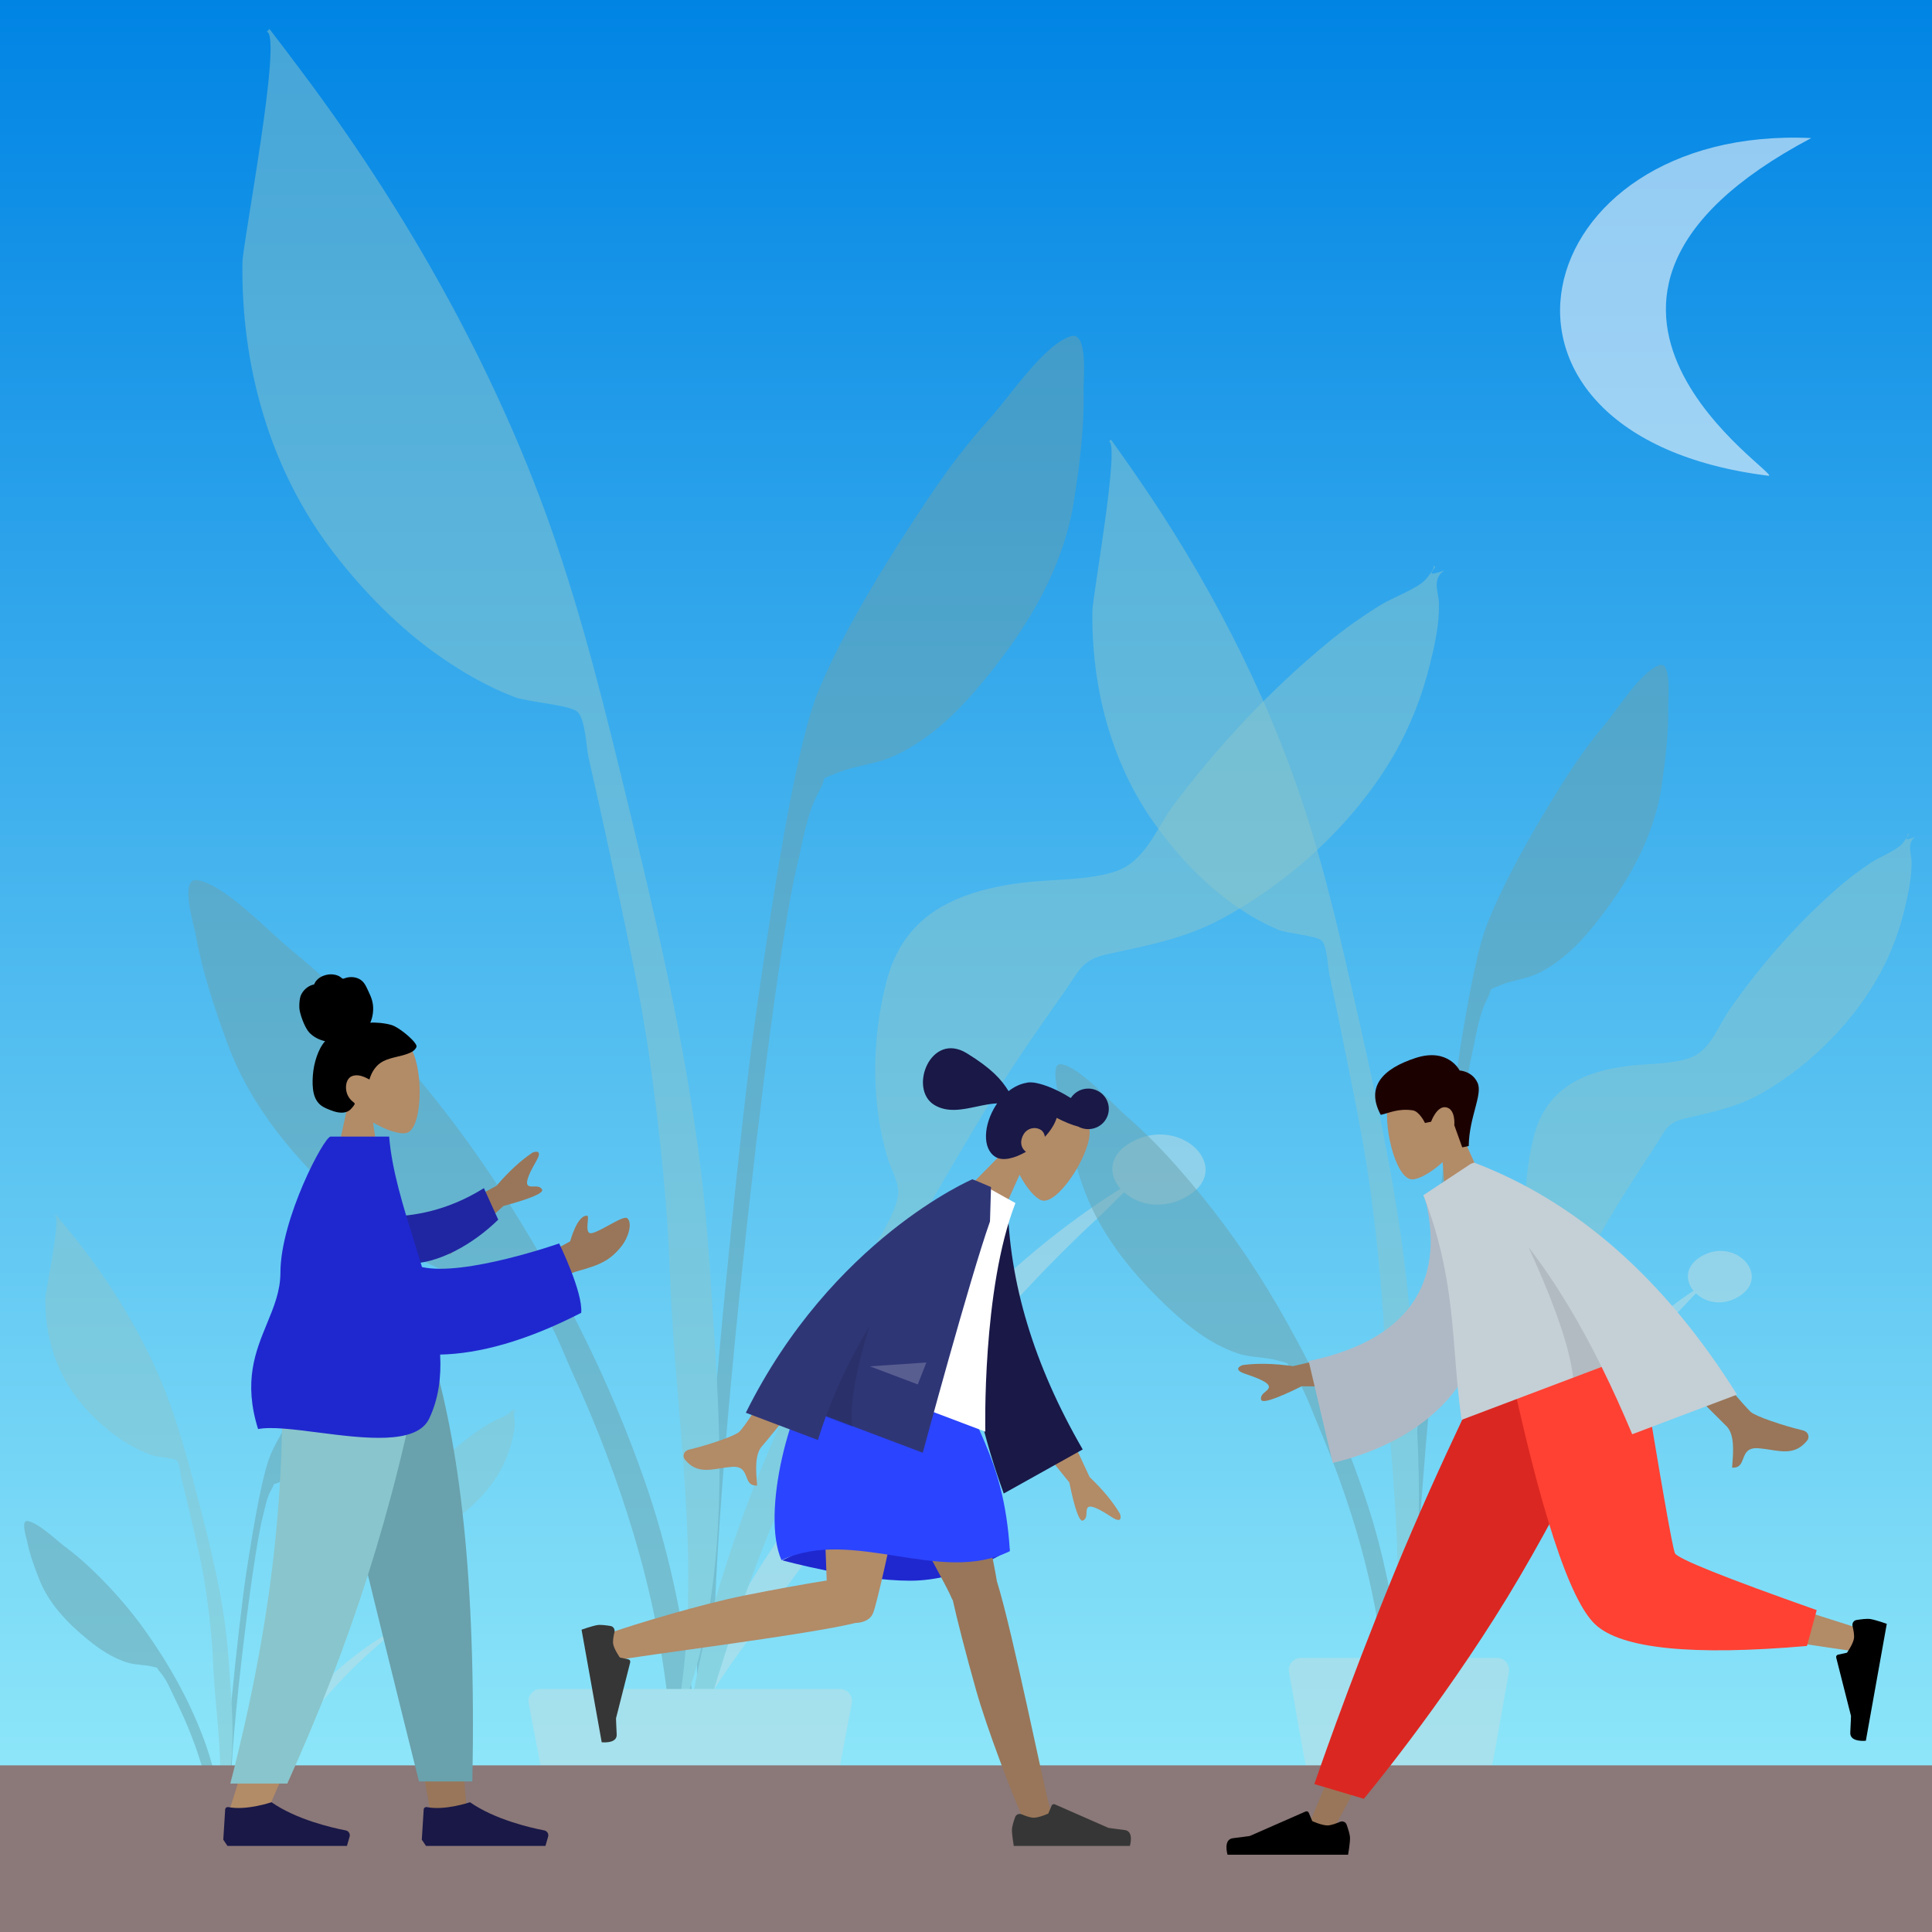 <svg width="800" height="800" viewBox="0 0 800 800" fill="none" xmlns="http://www.w3.org/2000/svg">
<rect x="0" y="0" width="800" height="800" fill="#333333" stroke="none"/>
<g clip-path="url(#clip0_814_337)">
<rect width="800" height="800" fill="white"/>
<rect width="800" height="800" fill="url(#paint0_linear_814_337)"/>
<g opacity="0.5">
<path fill-rule="evenodd" clip-rule="evenodd" d="M410.17 172.928C418.002 164.276 432.537 142.301 443.561 139.209C450.661 137.218 448.591 157.817 448.678 161.745C449.02 176.942 447.11 192.042 444.752 207.111C440.504 234.288 426.612 258.491 407.559 281.621C397.755 293.523 386.255 305.57 370.327 312.996C362.995 316.416 354.173 316.988 346.933 319.935C338.5 323.365 343.093 320.592 339.293 327.4C334.015 336.852 332.327 349.047 329.885 359.132C318.674 405.431 291.531 650.18 296.236 697.275C296.654 701.449 289.142 702.447 288.767 697.351C286.773 670.331 304.022 483.218 312.724 422.026C321.427 360.835 330.233 306.775 339.063 285.605C349.775 259.921 369.122 229.034 385.227 205.082C392.708 193.955 400.862 183.211 410.17 172.928Z" fill="#69A1AC"/>
<path fill-rule="evenodd" clip-rule="evenodd" d="M468.305 473.044C488.686 461.451 510.747 483.33 492.304 494.924C482.109 501.333 471.45 499.053 465.45 493.713C461.554 497.391 457.908 501.238 454.405 504.487C443.732 514.387 433.644 524.524 424.003 534.897C403.974 556.446 386.811 579.213 368.865 601.563C351.155 623.622 333.586 645.793 317.534 668.41C303.935 687.573 285.81 710.116 281.154 731.124C288.218 686.57 315.023 643.746 346.942 604.469C378.602 565.514 414.936 522.971 463.957 492.229C458.968 486.544 458.829 478.43 468.305 473.044Z" fill="#C1DEE2"/>
<path fill-rule="evenodd" clip-rule="evenodd" d="M81.566 364.397C92.971 366.126 111.607 386.115 121.008 393.731C132.18 402.781 142.317 412.428 151.871 422.535C172.441 444.291 190.836 467.422 206.479 491.543C231.98 530.865 252.41 571.231 267.237 614.051C276.313 640.263 282.189 667.43 285.672 694.408C286.33 699.495 293.215 738.722 283.294 739.779C274.372 740.731 277.127 709.994 276.697 705.813C271.831 658.643 257.255 612.747 236.979 568.288C232.563 558.602 228.46 546.74 221.397 538.024C216.311 531.746 221.361 533.936 212.422 531.56C204.747 529.519 196.003 530.017 188.143 527.519C171.07 522.094 157.399 511.563 145.415 500.97C122.127 480.383 103.672 458.111 94.052 431.732C88.716 417.106 83.812 402.394 81.091 387.316C80.387 383.418 74.22 363.284 81.566 364.397Z" fill="#69A1AC"/>
<path fill-rule="evenodd" clip-rule="evenodd" d="M126.573 31.806C169.533 89.531 204.836 152.939 227.632 217.162C241.443 256.074 251.102 296.004 260.698 335.645C275.557 397.024 289.612 458.399 293.609 520.868C297.632 583.7 305.585 656.169 279.03 716.686C292.294 655.245 279.666 589.846 277.43 528.023C276.362 498.51 273.265 469.286 269.203 439.945C265.262 411.483 258.822 383.157 252.825 354.919C249.904 341.166 246.837 327.435 243.713 313.71C242.781 309.616 242.387 297.465 239.034 294.668C235.66 291.852 218.445 290.705 213.04 288.639C202.156 284.478 191.919 278.567 182.858 272.322C165.49 260.35 150.38 244.707 138.453 229.287C110.86 193.606 99.828 150.064 100.385 108.741C100.492 100.719 117.146 14.325 110.457 13.135C110.86 12.77 111.241 12.392 111.6 12C116.664 18.569 121.633 25.182 126.573 31.806Z" fill="#89C5CC"/>
<path fill-rule="evenodd" clip-rule="evenodd" d="M590.258 240.001C590.921 239.26 595.235 234.108 593.063 234.438C597.486 233.767 586.979 240.119 598 236.222C592.767 240.051 595.787 245.025 595.857 250.178C595.971 258.546 594.164 266.844 592.13 275.032C588.916 287.974 584.128 300.557 577.179 312.595C562.032 338.828 536.311 364.082 505.776 380.482C490.702 388.58 475.929 391.337 458.737 395.065C447.877 397.42 447.016 401.772 441.252 409.936C429.251 426.941 417.465 443.885 406.881 461.463C394.244 482.454 381.976 503.467 370.404 524.827C331.42 596.777 299.691 671.319 283.028 748.462C282.62 703.001 296.193 656.181 313.315 612.85C325.787 581.28 342.023 550.848 359.341 520.723C363.537 513.425 369.897 504.037 371.679 495.98C372.926 490.335 369.112 484.906 367.365 478.959C360.555 455.8 361.043 429.855 367.022 406.573C373.616 380.9 392.683 368.984 424.938 365.347C436.734 364.017 451.727 364.505 462.543 360.608C474.328 356.364 479.189 342.416 485.89 333.462C503.889 309.41 525.274 286.342 549.83 266.076C556.63 260.465 563.942 255.287 571.699 250.488C576.591 247.461 586.924 243.731 590.258 240.001Z" fill="#89C5CC"/>
<path fill-rule="evenodd" clip-rule="evenodd" d="M218.916 705.298C218.329 702.217 220.691 699.363 223.828 699.363H347.802C350.938 699.363 353.3 702.217 352.714 705.298L341.821 762.524C340.025 771.959 331.777 778.785 322.174 778.785H249.456C239.852 778.785 231.604 771.959 229.809 762.524L218.916 705.298Z" fill="#C1DEE2"/>
</g>
<g opacity="0.5">
<path fill-rule="evenodd" clip-rule="evenodd" d="M664.408 300.114C669.771 293.763 679.721 277.635 687.268 275.366C692.129 273.904 690.712 289.023 690.772 291.906C691.006 303.06 689.698 314.143 688.084 325.203C685.176 345.149 675.665 362.913 662.621 379.89C655.909 388.625 648.036 397.467 637.131 402.917C632.112 405.427 626.072 405.848 621.115 408.01C615.342 410.528 618.486 408.493 615.885 413.489C612.272 420.427 611.116 429.377 609.444 436.779C601.769 470.761 583.186 650.395 586.408 684.96C586.694 688.024 581.551 688.756 581.294 685.016C579.929 665.185 591.738 527.852 597.696 482.94C603.653 438.029 609.682 398.352 615.728 382.813C623.061 363.963 636.307 341.293 647.332 323.714C652.454 315.547 658.036 307.661 664.408 300.114Z" fill="#69A1AC"/>
<path fill-rule="evenodd" clip-rule="evenodd" d="M704.209 520.386C718.162 511.877 733.265 527.935 720.639 536.445C713.659 541.149 706.362 539.475 702.254 535.556C699.587 538.256 697.091 541.079 694.693 543.463C687.386 550.73 680.479 558.17 673.879 565.783C660.167 581.599 648.417 598.309 636.131 614.713C624.006 630.903 611.978 647.176 600.989 663.776C591.679 677.84 579.27 694.386 576.083 709.804C580.919 677.104 599.27 645.673 621.122 616.845C642.797 588.254 667.672 557.03 701.232 534.467C697.817 530.294 697.722 524.339 704.209 520.386Z" fill="#C1DEE2"/>
<path fill-rule="evenodd" clip-rule="evenodd" d="M439.441 440.643C447.249 441.912 460.008 456.583 466.444 462.173C474.093 468.815 481.032 475.895 487.573 483.314C501.655 499.281 514.249 516.258 524.959 533.962C542.417 562.823 556.404 592.45 566.555 623.877C572.768 643.116 576.791 663.055 579.176 682.855C579.626 686.59 584.339 715.38 577.547 716.156C571.439 716.854 573.326 694.295 573.031 691.226C569.7 656.606 559.721 622.921 545.839 590.289C542.816 583.181 540.007 574.474 535.172 568.077C531.69 563.47 535.147 565.076 529.028 563.333C523.773 561.834 517.786 562.201 512.406 560.367C500.717 556.385 491.358 548.656 483.153 540.881C467.21 525.771 454.575 509.425 447.99 490.064C444.336 479.329 440.979 468.531 439.116 457.464C438.634 454.604 434.412 439.826 439.441 440.643Z" fill="#69A1AC"/>
<path fill-rule="evenodd" clip-rule="evenodd" d="M470.254 196.537C499.665 238.904 523.834 285.443 539.44 332.58C548.895 361.139 555.508 390.446 562.078 419.54C572.25 464.59 581.872 509.636 584.609 555.486C587.363 601.601 592.808 654.79 574.628 699.207C583.709 654.112 575.064 606.112 573.533 560.737C572.801 539.076 570.681 517.627 567.901 496.092C565.202 475.202 560.794 454.412 556.688 433.687C554.688 423.593 552.588 413.514 550.45 403.441C549.811 400.436 549.542 391.518 547.246 389.465C544.936 387.399 533.151 386.556 529.45 385.04C521.999 381.986 514.991 377.648 508.788 373.064C496.897 364.277 486.552 352.796 478.387 341.478C459.496 315.291 451.944 283.332 452.325 253.004C452.399 247.115 463.8 183.706 459.221 182.833C459.497 182.565 459.757 182.288 460.003 182C463.47 186.821 466.872 191.675 470.254 196.537Z" fill="#89C5CC"/>
<path fill-rule="evenodd" clip-rule="evenodd" d="M787.7 349.343C788.154 348.799 791.107 345.018 789.62 345.26C792.648 344.768 785.455 349.43 793 346.569C789.417 349.38 791.485 353.031 791.533 356.813C791.611 362.954 790.374 369.045 788.981 375.054C786.781 384.553 783.503 393.789 778.745 402.624C768.375 421.877 750.767 440.413 729.862 452.45C719.542 458.393 709.428 460.417 697.658 463.153C690.224 464.881 689.634 468.076 685.688 474.068C677.472 486.549 669.403 498.984 662.157 511.886C653.506 527.292 645.107 542.715 637.185 558.392C610.495 611.201 588.773 665.91 577.365 722.53C577.086 689.164 586.378 654.8 598.1 622.997C606.639 599.826 617.754 577.49 629.61 555.38C632.483 550.024 636.837 543.134 638.057 537.22C638.911 533.077 636.299 529.092 635.104 524.727C630.442 507.73 630.775 488.687 634.869 471.599C639.383 452.756 652.437 444.011 674.519 441.342C682.595 440.365 692.859 440.723 700.264 437.863C708.332 434.748 711.66 424.511 716.248 417.939C728.57 400.286 743.211 383.356 760.022 368.481C764.677 364.363 769.683 360.563 774.994 357.041C778.343 354.818 785.418 352.081 787.7 349.343Z" fill="#89C5CC"/>
<path fill-rule="evenodd" clip-rule="evenodd" d="M533.743 692.366C533.199 689.303 535.555 686.492 538.666 686.492H619.881C622.992 686.492 625.347 689.303 624.804 692.366L618.427 728.28C616.732 737.827 608.432 744.783 598.735 744.783H559.811C550.114 744.783 541.814 737.827 540.119 728.28L533.743 692.366Z" fill="#C1DEE2"/>
</g>
<g opacity="0.5">
<path fill-rule="evenodd" clip-rule="evenodd" d="M140.313 560.926C143.386 557.811 149.088 549.901 153.412 548.788C156.198 548.072 155.386 555.486 155.42 556.9C155.554 562.37 154.805 567.806 153.88 573.23C152.213 583.012 146.763 591.724 139.289 600.049C135.442 604.334 130.931 608.67 124.682 611.343C121.806 612.574 118.345 612.78 115.504 613.84C112.196 615.075 113.998 614.077 112.507 616.527C110.437 619.93 109.774 624.319 108.817 627.949C104.418 644.614 93.77 732.711 95.616 749.663C95.78 751.165 92.832 751.525 92.685 749.69C91.903 739.965 98.67 672.614 102.084 650.588C105.498 628.562 108.953 609.103 112.417 601.483C116.62 592.238 124.21 581.121 130.528 572.499C133.462 568.494 136.661 564.627 140.313 560.926Z" fill="#69A1AC"/>
<path fill-rule="evenodd" clip-rule="evenodd" d="M163.12 668.952C171.115 664.779 179.77 672.654 172.535 676.827C168.535 679.134 164.354 678.314 162 676.391C160.471 677.715 159.041 679.1 157.667 680.269C153.479 683.833 149.522 687.482 145.74 691.215C137.882 698.972 131.149 707.167 124.109 715.212C117.161 723.152 110.268 731.132 103.971 739.273C98.636 746.171 91.525 754.285 89.699 761.847C92.47 745.81 102.986 730.395 115.508 716.258C127.929 702.236 142.183 686.923 161.414 675.857C159.457 673.811 159.402 670.89 163.12 668.952Z" fill="#C1DEE2"/>
<path fill-rule="evenodd" clip-rule="evenodd" d="M11.399 629.845C15.873 630.467 23.184 637.662 26.872 640.403C31.255 643.661 35.232 647.133 38.98 650.771C47.05 658.602 54.267 666.928 60.403 675.61C70.408 689.764 78.422 704.294 84.239 719.707C87.8 729.142 90.105 738.92 91.471 748.631C91.729 750.462 94.43 764.582 90.538 764.962C87.038 765.305 88.119 754.241 87.95 752.736C86.041 735.758 80.323 719.238 72.369 703.234C70.636 699.748 69.026 695.478 66.256 692.341C64.26 690.081 66.241 690.869 62.735 690.014C59.724 689.28 56.293 689.459 53.21 688.56C46.512 686.607 41.149 682.816 36.447 679.003C27.311 671.593 20.071 663.577 16.297 654.081C14.204 648.817 12.28 643.521 11.213 638.094C10.936 636.691 8.517 629.444 11.399 629.845Z" fill="#69A1AC"/>
<path fill-rule="evenodd" clip-rule="evenodd" d="M29.056 510.129C45.909 530.907 59.759 553.731 68.702 576.848C74.12 590.854 77.909 605.226 81.674 619.495C87.503 641.589 93.017 663.68 94.585 686.166C96.163 708.782 99.284 734.867 88.866 756.65C94.07 734.534 89.115 710.994 88.238 688.741C87.819 678.118 86.604 667.599 85.011 657.038C83.464 646.793 80.938 636.597 78.585 626.433C77.439 621.483 76.236 616.54 75.011 611.6C74.645 610.126 74.49 605.753 73.175 604.746C71.851 603.732 65.098 603.319 62.977 602.575C58.708 601.078 54.691 598.95 51.137 596.702C44.323 592.393 38.395 586.762 33.717 581.212C22.891 568.369 18.563 552.696 18.782 537.822C18.824 534.934 25.357 503.837 22.733 503.409C22.891 503.277 23.041 503.141 23.182 503C25.168 505.364 27.117 507.745 29.056 510.129Z" fill="#89C5CC"/>
<path fill-rule="evenodd" clip-rule="evenodd" d="M210.963 585.068C211.223 584.802 212.915 582.947 212.063 583.066C213.798 582.825 209.676 585.111 214 583.708C211.947 585.086 213.132 586.877 213.159 588.732C213.204 591.744 212.495 594.731 211.697 597.678C210.436 602.336 208.558 606.865 205.832 611.198C199.889 620.641 189.799 629.731 177.82 635.634C171.906 638.549 166.111 639.541 159.366 640.883C155.106 641.731 154.768 643.297 152.507 646.236C147.799 652.357 143.175 658.456 139.023 664.783C134.065 672.339 129.252 679.902 124.713 687.591C109.419 713.489 96.971 740.32 90.434 768.088C90.274 751.724 95.599 734.871 102.316 719.275C107.209 707.911 113.578 696.957 120.372 686.114C122.019 683.487 124.513 680.108 125.212 677.207C125.702 675.175 124.205 673.221 123.52 671.081C120.849 662.745 121.04 653.406 123.386 645.025C125.972 635.784 133.453 631.495 146.106 630.186C150.734 629.708 156.616 629.883 160.859 628.481C165.483 626.953 167.39 621.932 170.019 618.709C177.08 610.052 185.469 601.749 195.103 594.454C197.77 592.434 200.639 590.571 203.682 588.843C205.601 587.754 209.655 586.411 210.963 585.068Z" fill="#89C5CC"/>
<path fill-rule="evenodd" clip-rule="evenodd" d="M66.087 756.43C65.443 753.326 67.813 750.415 70.983 750.415H112.072C115.241 750.415 117.611 753.326 116.967 756.43L115.591 763.065C113.665 772.347 105.488 779.002 96.008 779.002H87.046C77.567 779.002 69.389 772.347 67.463 763.065L66.087 756.43Z" fill="#C1DEE2"/>
</g>
<path d="M750 57.172C631.328 51.651 599.682 180.433 732.198 196.99C740.039 197.97 621.439 125.241 750 57.172Z" fill="#FFFDFD" fill-opacity="0.56"/>
<rect y="731" width="800" height="69" fill="#8B7878"/>
<path fill-rule="evenodd" clip-rule="evenodd" d="M154.489 464.813C160.152 468.175 165.716 469.799 168.328 469.136C174.877 467.473 175.479 443.873 170.411 434.57C165.344 425.266 139.293 421.211 137.98 439.645C137.524 446.042 140.251 451.752 144.281 456.411L137.056 489.582H158.043L154.489 464.813Z" fill="#B28B67"/>
<path fill-rule="evenodd" clip-rule="evenodd" d="M162.122 424.437C159.254 423.576 155.091 423.283 153.339 423.481C154.336 421.13 154.731 418.511 154.409 415.96C154.095 413.482 152.971 411.372 151.931 409.161C151.452 408.142 150.909 407.128 150.099 406.349C149.274 405.554 148.23 405.03 147.135 404.78C146.015 404.524 144.843 404.545 143.721 404.778C143.224 404.881 142.779 405.104 142.292 405.228C141.793 405.356 141.551 405.048 141.19 404.739C140.317 403.995 139.039 403.628 137.935 403.496C136.697 403.349 135.413 403.533 134.232 403.933C133.083 404.324 131.979 404.957 131.148 405.88C130.778 406.291 130.443 406.759 130.224 407.275C130.135 407.487 130.12 407.613 129.905 407.691C129.707 407.762 129.475 407.765 129.27 407.833C127.288 408.494 125.594 410.002 124.672 411.938C124.133 413.068 123.878 415.057 123.948 417.286C124.018 419.515 126.062 425.331 127.973 427.453C129.679 429.346 132.186 430.596 134.606 431.143C133 432.951 131.931 435.211 131.14 437.51C130.281 440.006 129.75 442.6 129.553 445.243C129.367 447.754 129.35 450.41 129.947 452.868C130.507 455.166 131.702 457.051 133.698 458.247C134.613 458.795 135.596 459.207 136.586 459.583C137.561 459.954 138.539 460.314 139.561 460.522C141.494 460.916 143.721 460.848 145.21 459.333C145.747 458.786 146.337 458.1 146.729 457.432C146.87 457.192 146.954 457.035 146.783 456.801C146.578 456.52 146.247 456.304 145.984 456.084C144.483 454.831 143.554 453.158 143.319 451.169C143.082 449.152 143.632 446.548 145.623 445.667C148.082 444.58 150.789 445.828 152.974 446.991C153.902 443.762 155.809 440.856 158.798 439.375C162.106 437.737 165.9 437.545 169.299 436.14C170.185 435.773 171.087 435.357 171.739 434.611C172.011 434.299 172.331 433.895 172.44 433.482C172.583 432.94 172.228 432.486 171.954 432.064C170.5 429.824 164.989 425.298 162.122 424.437Z" fill="black"/>
<path fill-rule="evenodd" clip-rule="evenodd" d="M130.934 558.49L162.967 667.218L178.034 748.852H193.157L178.061 558.49H130.934Z" fill="#997659"/>
<path fill-rule="evenodd" clip-rule="evenodd" d="M116.538 558.49C118.773 614.974 117.892 645.781 117.392 650.913C116.891 656.045 114.051 690.414 94.699 750.574H110.427C136.057 692.86 145.004 658.491 147.943 650.913C150.883 643.334 159.564 612.527 172.239 558.49H116.538Z" fill="#B28B67"/>
<path fill-rule="evenodd" clip-rule="evenodd" d="M130.247 558.49C138.579 595.904 152.99 655.625 173.481 737.654H195.599C197.233 653.459 190.283 598.045 178.248 558.49H130.247Z" fill="#69A1AC"/>
<path fill-rule="evenodd" clip-rule="evenodd" d="M116.427 558.49C118.616 614.974 112.942 670.62 95.369 738.533H118.969C144.645 681.681 163.048 626.309 175.625 558.49H116.427Z" fill="#89C5CC"/>
<path fill-rule="evenodd" clip-rule="evenodd" d="M92.457 761.772L93.246 749.233C93.287 748.595 93.906 748.158 94.534 748.283C102.1 749.792 112.418 746.268 112.418 746.268C122.757 753.482 137.584 756.86 143.162 757.931C144.348 758.159 145.1 759.357 144.765 760.518L143.661 764.356H112.418H94.192L92.457 761.772Z" fill="#191847"/>
<path fill-rule="evenodd" clip-rule="evenodd" d="M174.659 761.772L175.448 749.233C175.488 748.595 176.108 748.158 176.735 748.283C184.302 749.792 194.619 746.268 194.619 746.268C204.959 753.482 219.786 756.86 225.363 757.931C226.55 758.159 227.301 759.357 226.967 760.518L225.862 764.356H194.619H176.394L174.659 761.772Z" fill="#191847"/>
<path fill-rule="evenodd" clip-rule="evenodd" d="M205.57 491.037L175.217 507.412L186.426 519.262L208.481 499.371C220.1 496.217 225.413 493.91 224.421 492.449C223.585 491.218 222.236 491.261 220.993 491.3C220.025 491.331 219.122 491.359 218.576 490.782C217.329 489.463 219.708 484.853 222.156 480.573C224.605 476.293 221.987 476.666 220.49 477.281C215.591 480.548 210.618 485.133 205.57 491.037ZM236.088 514.014L222.756 521.228L223.515 534.407C223.515 534.407 232.15 528.268 239.579 526.228C249.052 523.626 252.884 521.64 257.513 515.83C259.99 512.722 262.092 506.473 259.735 504.438C258.83 503.657 255.461 505.502 252.023 507.383C249.403 508.817 246.743 510.273 245.104 510.606C242.898 511.053 243.157 508.237 243.363 505.986C243.511 504.371 243.632 503.047 242.797 503.43C238.895 503.496 236.088 514.014 236.088 514.014Z" fill="#997659"/>
<path fill-rule="evenodd" clip-rule="evenodd" d="M160.435 503.764C171.066 503.654 185.244 501.442 200.371 491.984L206.312 505.033C195.877 515.233 181.205 523.614 168.377 523.259C158.267 522.979 153.1 510.934 160.435 503.764Z" fill="#2026A2"/>
<path fill-rule="evenodd" clip-rule="evenodd" d="M131.761 593.168C121.653 591.87 112.366 590.677 106.862 591.744C100.687 571.991 105.815 559.553 110.548 548.072C113.401 541.152 116.111 534.58 116.117 526.962C116.134 504.778 134.218 470.632 136.878 470.632H137.642H158.728H161.143C162.227 484.359 166.857 499.223 171.517 514.182C172.605 517.675 173.695 521.174 174.742 524.664C192.376 528.607 231.532 514.883 231.532 514.883C231.532 514.883 241.417 535.026 240.671 543.604C217.88 555.33 198.346 560.559 182.252 560.904C182.764 570.31 181.601 579.26 177.697 587.437C172.465 598.395 150.677 595.597 131.761 593.168Z" fill="#1F28CF"/>
<path fill-rule="evenodd" clip-rule="evenodd" d="M597.378 481.197C592.49 485.699 587.33 488.46 584.603 488.345C577.765 488.056 572.128 464.821 575.157 454.562C578.185 444.302 603.106 434.889 608.343 452.864C610.161 459.102 608.681 465.319 605.687 470.765L619.925 502.102L599.15 506.452L597.378 481.197Z" fill="#B28B67"/>
<path fill-rule="evenodd" clip-rule="evenodd" d="M608.17 474.538C608.312 462.566 614.059 453.223 611.822 448.353C609.586 443.484 604.404 443.268 604.404 443.268C604.404 443.268 599.679 433.675 586.156 438.086C572.634 442.498 565.404 449.932 571.744 461.633C575.099 460.931 578.892 458.887 584.935 459.763C587.811 460.179 590.053 465.009 590.053 465.009L592.584 464.479C592.584 464.479 594.971 457.691 598.897 458.536C602.823 459.381 602.197 465.943 602.197 465.943L605.477 475.102L608.17 474.538Z" fill="#1C0101"/>
<path fill-rule="evenodd" clip-rule="evenodd" d="M666.091 559.671L600.334 667.955L551.035 759.501H540.416L623.017 559.671L666.091 559.671Z" fill="#997659"/>
<path fill-rule="evenodd" clip-rule="evenodd" d="M554.863 754.391C555.931 753.935 557.193 754.407 557.589 755.499C558.222 757.242 559.012 759.703 559.012 761.118C559.012 763.475 558.215 767.999 558.215 767.999C555.438 767.999 508.302 767.999 508.302 767.999C508.302 767.999 506.357 761.663 510.549 761.158C514.74 760.653 517.513 760.246 517.513 760.246L540.612 750.103C541.124 749.878 541.72 750.117 541.936 750.632L543.381 754.086C543.381 754.086 547.262 755.869 549.688 755.869C551.101 755.869 553.284 755.064 554.863 754.391Z" fill="black"/>
<path fill-rule="evenodd" clip-rule="evenodd" d="M564.726 744.841L544.249 738.74C544.249 738.74 557.706 699.112 577.238 651.522C596.769 603.932 619.189 559.671 619.189 559.671H677.025C677.025 559.671 652.099 615.66 624.174 661.416C596.25 707.173 564.726 744.841 564.726 744.841Z" fill="#DB2721"/>
<path fill-rule="evenodd" clip-rule="evenodd" d="M670.412 559.671C676.619 597.723 688.589 646.339 689.718 647.839C690.471 648.839 717.583 657.788 771.054 674.685L768.761 683.908C704.997 674.846 671.399 667.815 667.966 662.816C662.818 655.317 637.11 596.075 627.153 559.671H670.412Z" fill="#B28B67"/>
<path fill-rule="evenodd" clip-rule="evenodd" d="M752.258 666.712L748.218 681.566C700.527 685.686 671.305 682.709 660.553 672.635C649.801 662.561 637.547 624.907 623.791 559.671H678.942C687.657 613.09 692.53 640.921 693.559 643.163C694.589 645.406 714.155 653.255 752.258 666.712Z" fill="#FF4133"/>
<path fill-rule="evenodd" clip-rule="evenodd" d="M767.106 673.34C766.831 672.196 767.531 671.012 768.697 670.817C770.547 670.507 773.128 670.172 774.536 670.416C776.893 670.826 781.277 672.385 781.277 672.385C780.795 675.079 772.61 720.801 772.61 720.801C772.61 720.801 765.938 721.589 766.161 717.435C766.384 713.281 766.458 710.521 766.458 710.521L760.336 686.384C760.197 685.835 760.543 685.278 761.099 685.158L764.791 684.358C764.791 684.358 767.248 680.903 767.669 678.55C767.911 677.198 767.5 674.982 767.106 673.34Z" fill="black"/>
<path fill-rule="evenodd" clip-rule="evenodd" d="M535.441 565.689L569.769 557.738L569.526 574.346L539.03 574.017C528.054 579.44 522.433 581.259 522.169 579.474C521.945 577.97 522.995 577.093 523.962 576.286C524.715 575.657 525.418 575.07 525.43 574.26C525.457 572.413 520.455 570.495 515.63 568.875C510.805 567.256 513.043 565.776 514.603 565.237C520.577 564.431 527.523 564.581 535.441 565.689ZM724.893 584.608C720.586 580.685 675.137 526.431 675.137 526.431L657.072 533.338C657.072 533.338 712.532 588.044 715.019 590.673C718.249 594.088 717.725 601.023 717.37 605.726C717.315 606.453 717.264 607.127 717.232 607.727C720.332 607.893 721.054 606.002 721.815 604.01C722.674 601.759 723.583 599.377 728.027 599.679C729.743 599.796 731.429 600.064 733.076 600.326C738.765 601.23 743.992 602.061 748.428 596.33C749.131 595.422 749.319 592.931 746.237 592.206C738.558 590.399 726.998 586.525 724.893 584.608Z" fill="#997659"/>
<path fill-rule="evenodd" clip-rule="evenodd" d="M603.559 488.651L589.756 494.936C598.383 527.342 587.034 554.163 541.9 563.601L551.849 605.771C593.585 595.798 622.346 566.932 612.948 521.775C610.515 510.085 607.518 498.095 603.559 488.651Z" fill="#AFB9C5"/>
<path fill-rule="evenodd" clip-rule="evenodd" d="M719.269 577.483C689.348 529.661 653.051 497.634 610.378 481.404L609.019 481.918L608.972 481.936L608.966 481.953L589.392 494.909C599.288 520.302 600.946 541.444 602.541 561.77C603.23 570.547 603.907 579.173 605.23 587.923L663.191 566.008C667.607 574.936 671.808 584.24 675.87 593.893L719.269 577.483Z" fill="#C5CFD6"/>
<path fill-rule="evenodd" clip-rule="evenodd" d="M663.191 566.008C654.2 547.83 644.317 531.212 632.912 516.392C640.937 533.818 649.857 555.828 651.41 570.462L663.191 566.008Z" fill="black" fill-opacity="0.1"/>
<path fill-rule="evenodd" clip-rule="evenodd" d="M422.192 486.437C425.109 492.095 428.855 496.267 431.36 497.048C437.644 499.004 450.512 479.81 451.202 469.545C451.891 459.281 432.491 442.681 421.743 457.245C418.013 462.299 417.274 468.404 418.161 474.303L394.803 498.038L412.145 508.712L422.192 486.437Z" fill="#B28B67"/>
<path fill-rule="evenodd" clip-rule="evenodd" d="M457.842 463.603C455.43 467.405 450.434 468.648 446.499 466.504C443.9 465.825 440.792 464.588 437.557 462.883C437.151 464.185 436.51 465.554 435.6 466.987C434.798 468.253 433.804 469.508 432.679 470.71C432.505 469.507 431.931 468.438 431.018 467.876C428.461 466.303 425.368 467.279 423.973 469.478C422.202 472.269 422.557 475.295 424.843 476.926C420.113 479.669 415.196 480.9 412.225 479.071C406.581 475.597 407.283 465.695 412.353 457.704C412.531 457.423 412.713 457.147 412.9 456.877C410.17 456.993 407.326 457.596 404.461 458.204C398.374 459.494 392.194 460.805 386.823 457.498C376.075 450.884 385.353 426.904 400.368 436.146C410.58 442.431 414.673 446.99 417.626 451.823C419.984 449.977 422.55 448.785 425.026 448.373C425.678 448.184 426.523 448.139 427.519 448.229C428.141 448.264 428.749 448.356 429.338 448.506C432.549 449.168 436.753 450.829 441.069 453.284C441.875 453.742 442.655 454.211 443.404 454.686C445.904 450.773 451.148 449.587 455.131 452.038C459.122 454.495 460.335 459.672 457.842 463.603Z" fill="#191847"/>
<path fill-rule="evenodd" clip-rule="evenodd" d="M323.942 646.093C323.942 646.093 354.603 654.54 376.848 654.54C399.094 654.54 418.174 641.531 418.174 641.531C418.174 641.531 388.169 632.861 368.754 632.861C349.339 632.861 323.942 646.093 323.942 646.093Z" fill="#1F28CF"/>
<path fill-rule="evenodd" clip-rule="evenodd" d="M394.543 662.657C394.346 662.365 394.18 662.047 394.048 661.704C391.315 654.586 347.552 577.807 343.192 563.77H392.464C395.778 574.443 410.698 641.419 412.798 654.782C419.423 675.861 433.064 744.126 434.805 748.855C436.637 753.83 426.33 759.013 423.583 752.896C419.213 743.165 408.8 716.237 404.163 699.795C399.817 684.38 396.277 670.512 394.543 662.657Z" fill="#997659"/>
<path fill-rule="evenodd" clip-rule="evenodd" d="M354.232 672.031C334.225 677.012 261.04 686.017 256.018 687.429C250.851 688.882 246.322 678.393 252.707 676.121C262.868 672.505 290.866 664.152 307.842 660.743C321.496 658.001 333.955 655.764 342.32 654.454C341.611 631.309 338.372 575.766 340.495 563.77H384.091C382.055 575.274 364.843 659.21 361.644 667.612C360.629 670.612 357.6 671.937 354.232 672.031V672.031Z" fill="#B28B67"/>
<path fill-rule="evenodd" clip-rule="evenodd" d="M254.432 675.813C254.704 674.668 254.005 673.483 252.84 673.29C251.064 672.995 248.633 672.686 247.298 672.918C245.028 673.312 240.807 674.813 240.807 674.813C241.271 677.407 249.152 721.43 249.152 721.43C249.152 721.43 255.576 722.188 255.361 718.189C255.147 714.189 255.075 711.532 255.075 711.532L260.961 688.329C261.1 687.78 260.753 687.223 260.198 687.103L256.68 686.341C256.68 686.341 254.315 683.015 253.909 680.749C253.68 679.469 254.059 677.385 254.432 675.813Z" fill="#363636"/>
<path fill-rule="evenodd" clip-rule="evenodd" d="M423.095 751.285C422.025 750.832 420.763 751.304 420.368 752.397C419.764 754.07 419.026 756.389 419.026 757.731C419.026 760.001 419.794 764.356 419.794 764.356C422.467 764.356 467.851 764.356 467.851 764.356C467.851 764.356 469.725 758.256 465.689 757.77C461.653 757.283 458.983 756.891 458.983 756.891L436.777 747.141C436.265 746.916 435.669 747.154 435.453 747.67L434.076 750.96C434.076 750.96 430.339 752.677 428.004 752.677C426.665 752.677 424.608 751.927 423.095 751.285Z" fill="#363636"/>
<path fill-rule="evenodd" clip-rule="evenodd" d="M340.636 563.77C340.636 563.77 369.453 555.649 395.168 563.77C401.132 590.574 415.625 601.213 418.174 642.308C389.204 656.487 353.417 632.196 323.595 646.023C315.074 626.683 327.003 580.106 340.636 563.77Z" fill="#2B44FF"/>
<path fill-rule="evenodd" clip-rule="evenodd" d="M451.207 611.637L437.112 581.464L424.656 591.39L442.786 613.857C445.108 625.195 447.024 630.439 448.533 629.588C449.805 628.871 449.854 627.577 449.9 626.385C449.935 625.456 449.968 624.589 450.575 624.106C451.961 623.001 456.349 625.593 460.406 628.227C464.463 630.862 464.273 628.331 463.768 626.856C460.877 621.943 456.69 616.87 451.207 611.637ZM306.125 592.875C310.271 589.098 335.903 546.7 335.903 546.7L352.501 553.049C352.501 553.049 318.026 596.183 315.632 598.715C312.521 602.003 313.026 608.681 313.368 613.208C313.421 613.909 313.47 614.558 313.501 615.135C310.516 615.295 309.821 613.475 309.088 611.556C308.261 609.389 307.385 607.096 303.107 607.387C301.454 607.499 299.831 607.757 298.245 608.009C292.768 608.88 287.735 609.68 283.464 604.162C282.787 603.287 282.606 600.889 285.574 600.191C292.967 598.451 304.098 594.722 306.125 592.875Z" fill="#B28B67"/>
<path fill-rule="evenodd" clip-rule="evenodd" d="M409.919 495.855L417.25 497.294C417.737 530.911 428.094 565.206 448.322 600.178L415.625 618.431C399.333 573.366 394.78 531.505 409.919 495.855Z" fill="#191847"/>
<path fill-rule="evenodd" clip-rule="evenodd" d="M346.752 569.662L408.003 592.822C408.003 592.822 406.584 533.795 420.47 498.163L403.051 488.465C379.565 505.978 364.427 532.749 346.752 569.662Z" fill="white"/>
<path fill-rule="evenodd" clip-rule="evenodd" d="M308.834 584.992C344.542 513.086 402.645 488.312 402.645 488.312L402.654 488.33C402.658 488.327 402.663 488.323 402.667 488.32L403.873 488.776C406.009 489.668 410.364 491.534 410.364 491.534L409.931 505.789C401.682 529.04 382.103 601.553 382.103 601.553L342.011 586.394C340.834 589.614 339.723 592.909 338.688 596.28L308.834 584.992Z" fill="#2F3676"/>
<path fill-rule="evenodd" clip-rule="evenodd" d="M341.897 586.706C346.997 572.677 353.339 560.092 360.034 549.065C355.662 563.501 351.37 581.238 353.067 590.929L341.897 586.706Z" fill="black" fill-opacity="0.1"/>
<path fill-rule="evenodd" clip-rule="evenodd" d="M360.234 565.771L383.566 564.19L380.033 573.256L360.234 565.771Z" fill="white" fill-opacity="0.2"/>
</g>
<defs>
<linearGradient id="paint0_linear_814_337" x1="400" y1="0" x2="400" y2="800" gradientUnits="userSpaceOnUse">
<stop stop-color="#0084E4"/>
<stop offset="1" stop-color="#9AEFFB"/>
</linearGradient>
<clipPath id="clip0_814_337">
<rect width="800" height="800" fill="white"/>
</clipPath>
</defs>
</svg>
